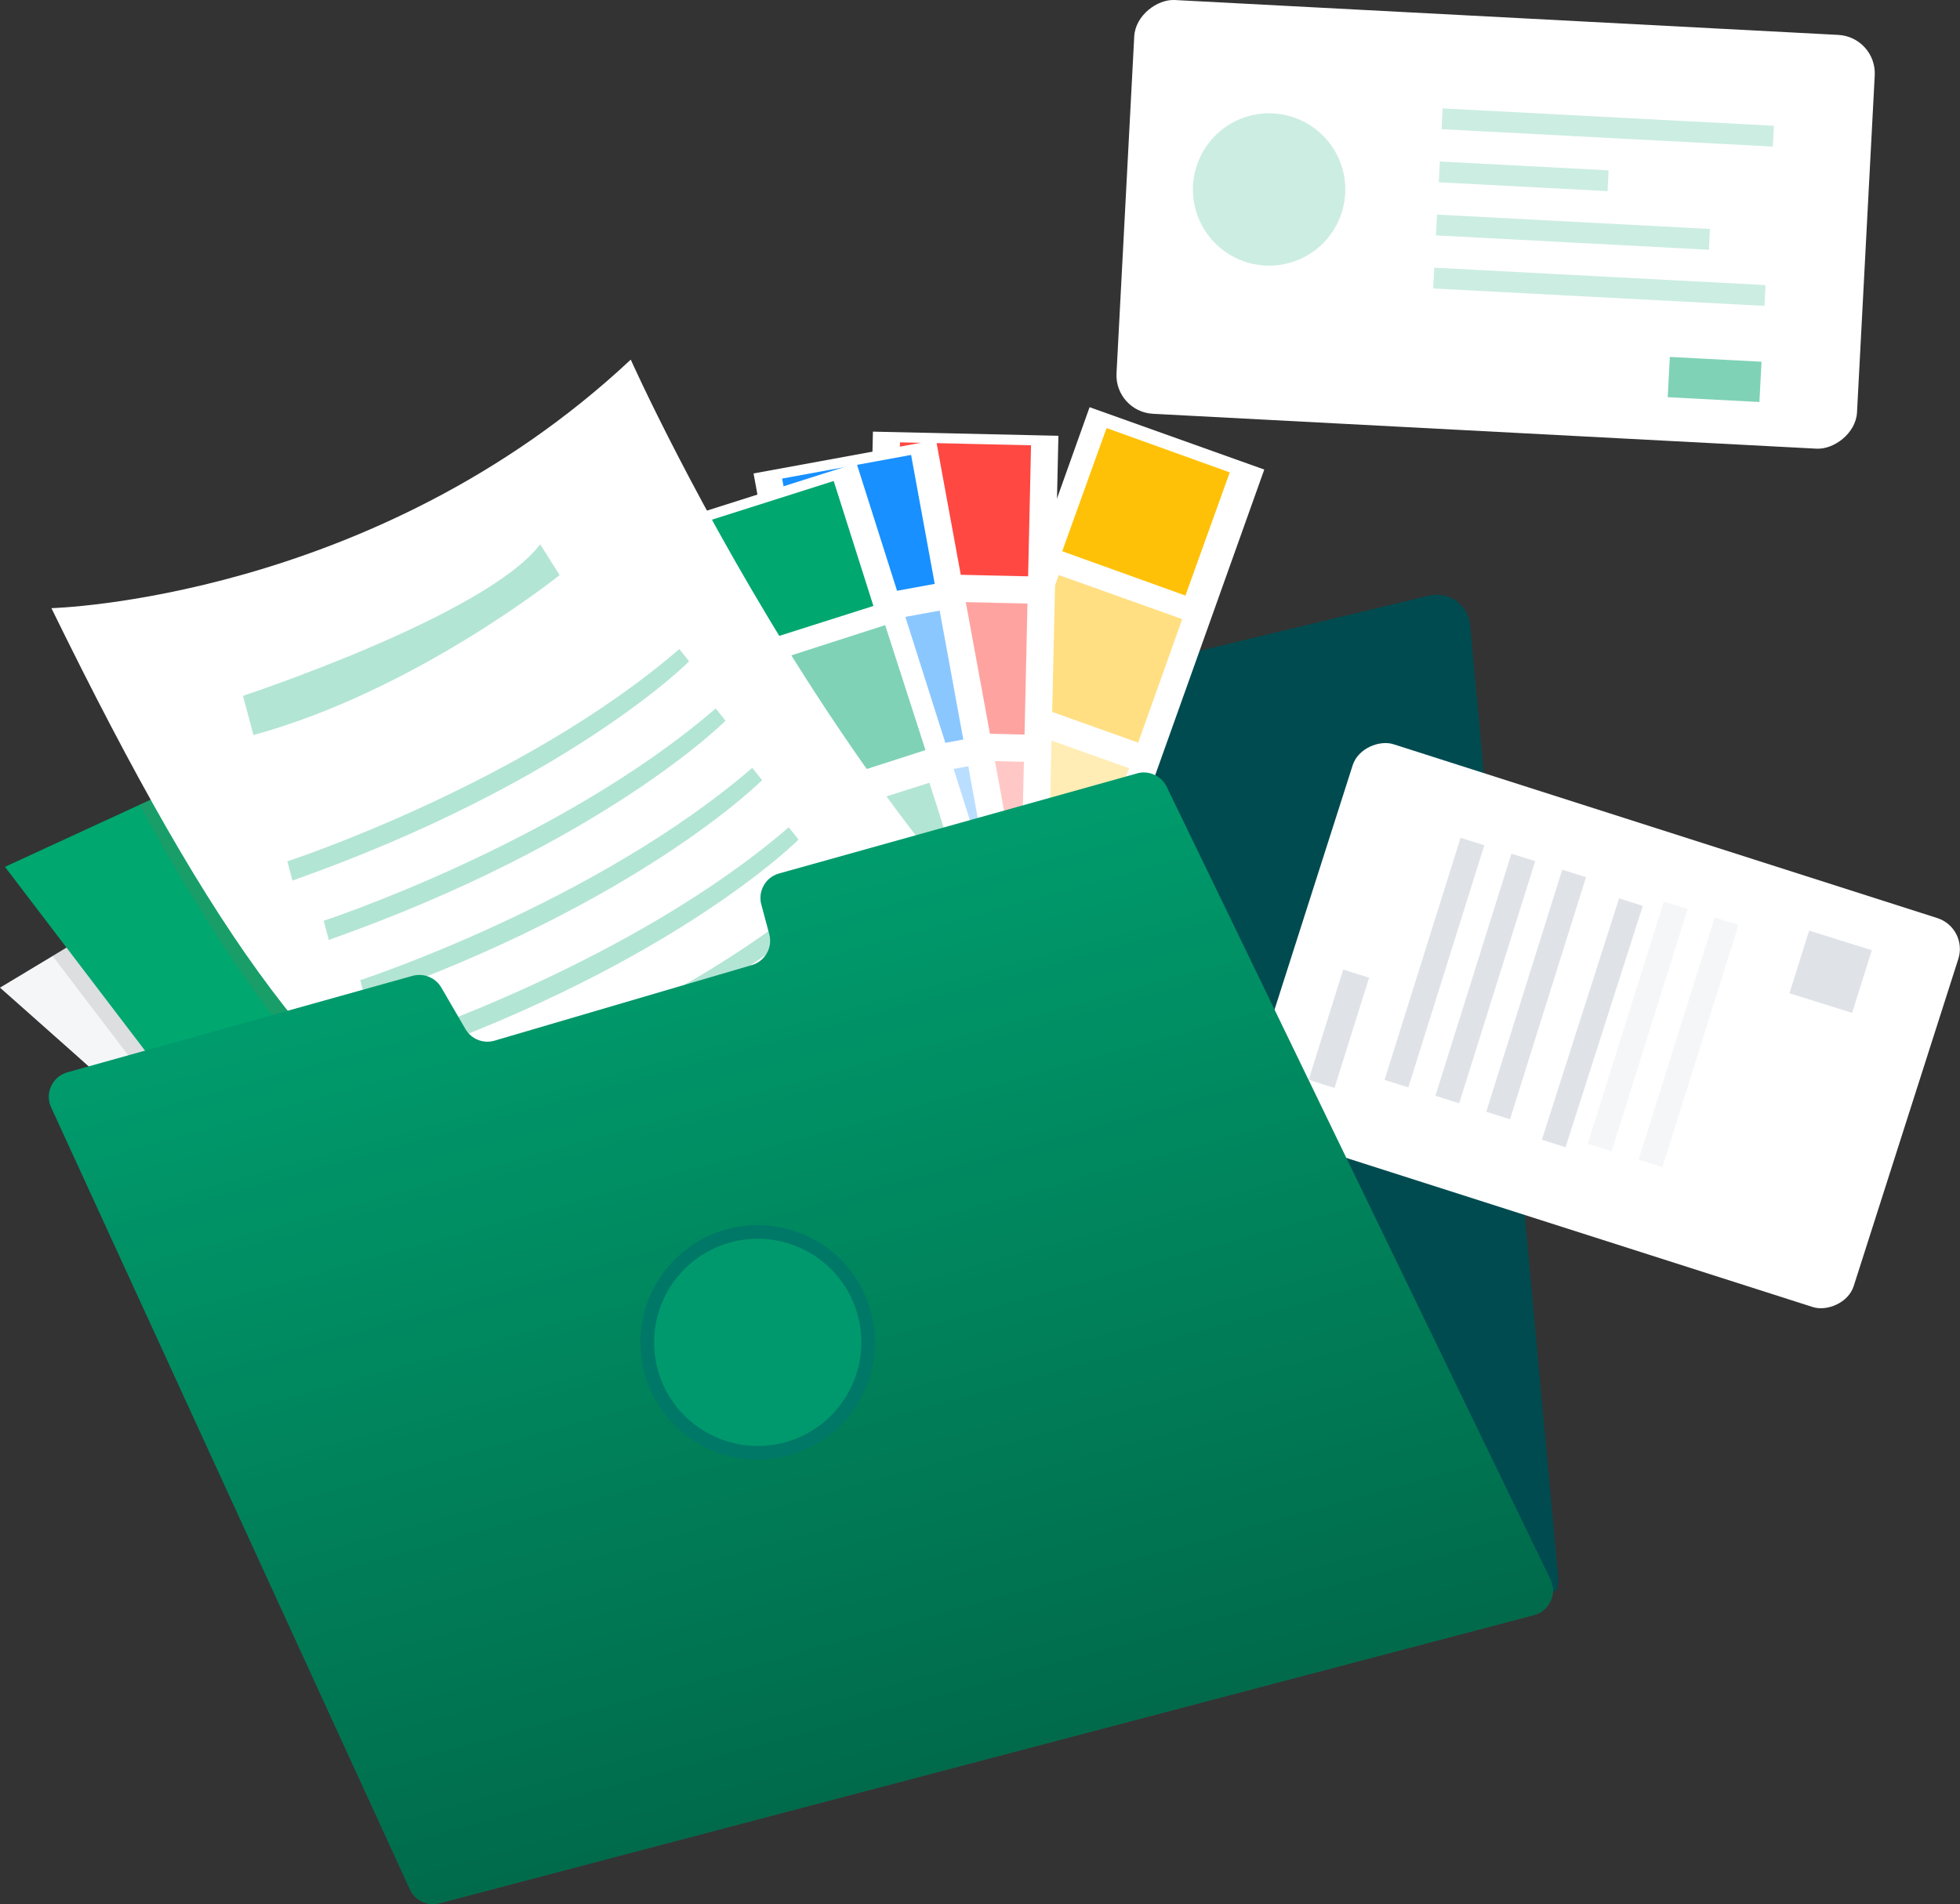 <?xml version="1.0" encoding="UTF-8"?>
<svg id="Calque_2" data-name="Calque 2" xmlns="http://www.w3.org/2000/svg" xmlns:xlink="http://www.w3.org/1999/xlink" viewBox="0 0 241.35 234.51">
  <rect x="0" y="0" width="241.35" height="234.51" fill="#333333" stroke="none"/>
  <defs>
    <linearGradient id="Dégradé_sans_nom_2" data-name="Dégradé sans nom 2" x1="-430.83" y1="670.12" x2="-430.83" y2="669.12" gradientTransform="translate(87625.5 54890.49) rotate(-15) scale(163.36 -112.77)" gradientUnits="userSpaceOnUse">
      <stop offset="0" stop-color="#000" stop-opacity="0"/>
      <stop offset="1" stop-color="#000"/>
    </linearGradient>
  </defs>
  <g id="Calque_1-2" data-name="Calque 1">
    <path d="m172.61,125.28c-1.48,3.16-3.84,3.75-5.33,3.76l-.31-1.35s5.07-4.19,5.07-3.59c0,.22.24.69.57,1.19h0Zm16.61-1.32c-3.12,3.12-5.95,1.2-6.64.63.09-.89.2-2.34,0-2.69-.29-.52,6.19.57,6.19.57l.45,1.48Zm-9.65-20.2s2.97-2.96,3.98-2.26c1.01.7-3.98,2.26-3.98,2.26Zm2.42.54s-.5.44.87.47c1.37.03-.87-.47-.87-.47Zm-22.71.13c-.11.07,3.47,1.27,5.76-1.14-.01,0-5.14.74-5.76,1.14Zm6.55,2.38s-.39,1.86-2.03,2.56c-1.64.7,2.03-2.56,2.03-2.56Zm12.1.56s5.7,5.28,5.34,6.99c-.36,1.7-5.34-6.99-5.34-6.99Zm-1.12,27.38c.1.36.18.69.22.97.24,1.31-3.05,1.67-3.05,1.67-2.78,1.18-4.19.07-4.89-1.17-.22-.4-.4-.83-.51-1.27-4.08-14.35,4.25-29.28,18.59-33.36,14.35-4.08,29.28,4.25,33.36,18.59l-.07-.26c.57-.35,1.28-.4,1.89-.12,1.57.7,3.05-.56,3.05-.56,0,0,1.28-.23,1.87.06.33.16.63-.52.83-1.15.11.34.31.96.51,1.62.12.34.21.68.3,1.01l-52.11,13.96Z" style="fill: #ff4842; isolation: isolate; opacity: .05;"/>
    <path d="m60.78,231.1c-.93-.66-1.54-1.66-1.7-2.79l-15.2-107.72-1.26-8.95c-.29-2.06.99-4.01,3-4.57l37.27-10.25c2.2-.6,3.5-2.88,2.89-5.08,0-.03-.02-.06-.02-.09l-.12-.39c-.67-2.19.57-4.5,2.76-5.17.04-.01.09-.03.13-.04l39.23-10.51c2.21-.59,4.47.72,5.06,2.92.05.18.08.36.11.54.29,2.27,2.37,3.86,4.64,3.57.15-.02.29-.05.43-.08l37.94-9.13c2.22-.54,4.45.82,4.99,3.04.05.2.08.4.1.6l10.64,115.08.2,2.17c.05.55,0,1.11-.18,1.65l-130.91,35.19h0Z" style="fill: #004b50;"/>
    <path d="m134.17,50.15l21.51,7.68-26.06,73.02-21.51-7.68,26.06-73.02Z" style="fill: #fff;"/>
    <path d="m136.26,52.72l15.17,5.46-5.46,15.17-15.17-5.46,5.46-15.17Z" style="fill: #ffc107;"/>
    <path d="m130.37,70.82l15.21,5.43-5.43,15.21-15.21-5.43,5.43-15.21Z" style="fill: #ffc107; isolation: isolate; opacity: .5;"/>
    <path d="m123.81,89.18l15.21,5.43-5.43,15.21-15.21-5.43,5.43-15.21Z" style="fill: #ffc107; isolation: isolate; opacity: .3;"/>
    <path d="m107.49,53.16l22.84.51-1.74,77.21-22.84-.51,1.74-77.21Z" style="fill: #fff;"/>
    <path d="m110.82,54.48l16.14.36-.36,16.14-16.14-.36.36-16.14Z" style="fill: #ff4842;"/>
    <path d="m110.38,73.97l16.14.36-.36,16.14-16.14-.36.36-16.14Z" style="fill: #ff4842; isolation: isolate; opacity: .5;"/>
    <path d="m109.94,93.46l16.14.36-.36,16.14-16.14-.36.36-16.14Z" style="fill: #ff4842; isolation: isolate; opacity: .3;"/>
    <path d="m92.79,58.31l22.47-4.12,13.94,75.96-22.47,4.12-13.94-75.96Z" style="fill: #fff;"/>
    <path d="m96.31,58.94l15.88-2.91,2.91,15.88-15.88,2.91-2.91-15.88Z" style="fill: #1890ff;"/>
    <path d="m99.83,78.11l15.88-2.91,2.91,15.88-15.88,2.91-2.91-15.88Z" style="fill: #1890ff; isolation: isolate; opacity: .5;"/>
    <path d="m103.35,97.28l15.88-2.91,2.91,15.88-15.88,2.91-2.91-15.88Z" style="fill: #1890ff; isolation: isolate; opacity: .3;"/>
    <path d="m83.7,63.95l21.77-6.91,23.37,73.61-21.77,6.91-23.37-73.61Z" style="fill: #fff;"/>
    <path d="m87.27,64.13l15.39-4.89,4.89,15.39-15.39,4.89-4.89-15.39Z" style="fill: #00a76f;"/>
    <path d="m93.61,81.95l15.39-4.96,4.96,15.39-15.39,4.96-4.96-15.39Z" style="fill: #00a76f; isolation: isolate; opacity: .5;"/>
    <path d="m99.06,101.29l15.39-4.89,4.89,15.39-15.39,4.89-4.89-15.39Z" style="fill: #00a76f; isolation: isolate; opacity: .3;"/>
    <path d="m119.4,159.76l-17.57,12.84-25.68,18.75c-1.62-1.73-3.95-4.04-6.8-6.77-9.8-9.43-25.71-23.91-39.83-36.6C13.61,133.66,0,121.64,0,121.64l6.48-3.9,52.86-32,60.06,74.02h0Z" style="fill: #f4f6f8;"/>
    <path d="m119.4,159.76l-17.57,12.84c-10.34,5.22-21.24,9.24-32.49,11.99-9.8-9.43-25.71-23.91-39.83-36.6l-23.03-30.25,52.86-31.99,60.06,74.02Z" style="isolation: isolate; opacity: .1;"/>
    <path d="m132.72,151.13s-25.62,26.17-72.18,34.28L.61,106.76l16.57-7.64,57.29-26.4,57.12,76.88,1.13,1.54h0Z" style="fill: #00a76f;"/>
    <path d="m131.58,149.61c-7.08,2.27-15.38,4.46-24,5.7-9.32,1.36-18.99,1.6-27.85-.33-7.41-1.61-13.96-3.76-19.98-6.84-15.67-7.97-27.84-22.13-42.57-49.02l57.29-26.4,57.11,76.88h0Z" style="fill: #ff4842; isolation: isolate; opacity: .1;"/>
    <path d="m152.6,138.68s-21.27,10.41-44.84,13.83c-9.32,1.36-18.99,1.6-27.85-.32-7.41-1.61-13.95-3.76-19.98-6.84-19.4-9.87-33.42-29.21-53.6-70.45,0,0,39.73-.99,71.34-30.61,0,.02,33.23,74.3,74.93,94.39Z" style="fill: #fff;"/>
    <path d="m29.91,85.7s29.89-9.85,36.61-18.66l2.39,3.79s-17.68,14.22-37.7,19.7l-1.29-4.83h0Zm5.46,20.39s28.95-9.48,48.28-26.15l1.21,1.51s-14.86,15-48.85,27l-.63-2.36Zm4.49,7.31s28.95-9.48,48.27-26.15l1.21,1.51s-14.86,15-48.85,27l-.63-2.36Zm4.49,7.32s28.95-9.48,48.28-26.15l1.21,1.51s-14.86,15-48.85,27l-.63-2.36h0Zm4.5,7.32s28.95-9.48,48.27-26.15l1.21,1.51s-14.86,15-48.85,27l-.63-2.36h0Zm4.49,7.33s28.95-9.48,48.28-26.15l1.21,1.52s-14.86,15-48.85,27l-.63-2.36Z" style="fill: #00a76f; isolation: isolate; opacity: .3;"/>
    <rect x="158.66" y="-18.02" width="51.03" height="91.31" rx="4.74" ry="4.74" transform="translate(146.9 210.1) rotate(-86.99)" style="fill: #fff;"/>
    <circle cx="156.28" cy="23.34" r="9.38" transform="translate(-.72 41.24) rotate(-15)" style="fill: #00a76f; isolation: isolate; opacity: .2;"/>
    <path d="m177.51,15.91l.13-2.56,40.79,2.14-.13,2.56-40.79-2.14Z" style="fill: #00a76f; isolation: isolate; opacity: .2;"/>
    <path d="m177.17,22.45l.13-2.56,20.78,1.09-.13,2.56-20.78-1.09Z" style="fill: #00a76f; isolation: isolate; opacity: .2;"/>
    <path d="m176.82,28.99l.13-2.56,33.61,1.77-.13,2.56-33.61-1.77Z" style="fill: #00a76f; isolation: isolate; opacity: .2;"/>
    <path d="m176.48,35.53l.13-2.56,40.79,2.14-.13,2.56-40.79-2.14Z" style="fill: #00a76f; isolation: isolate; opacity: .2;"/>
    <path d="m205.36,48.92l.26-4.96,11.29.59-.26,4.96-11.29-.59Z" style="fill: #00a76f; isolation: isolate; opacity: .5;"/>
    <rect x="172.28" y="87.18" width="50.3" height="78.3" rx="4" ry="4" transform="translate(16.96 275.9) rotate(-72.27)" style="fill: #fff;"/>
    <path d="m161.14,132.99l4.26-13.58,3.19,1-4.26,13.58-3.19-1Z" style="fill: #dfe3e8;"/>
    <path d="m170.49,133l9.36-29.82,2.93.92-9.36,29.82-2.93-.92Z" style="fill: #dfe3e8;"/>
    <path d="m176.75,134.96l9.36-29.82,2.93.92-9.36,29.82-2.93-.92Z" style="fill: #dfe3e8;"/>
    <path d="m183.01,136.93l9.36-29.82,2.93.92-9.36,29.82-2.93-.92Z" style="fill: #dfe3e8;"/>
    <path d="m189.86,140.37l9.51-29.73,2.92.93-9.51,29.73-2.92-.93Z" style="fill: #dfe3e8;"/>
    <path d="m195.52,140.86l9.36-29.82,2.93.92-9.36,29.82-2.93-.92Z" style="fill: #f4f6f8;"/>
    <path d="m201.78,142.82l9.36-29.82,2.93.92-9.36,29.82-2.93-.92Z" style="fill: #f4f6f8;"/>
    <path d="m220.35,122.33l2.42-7.72,7.72,2.42-2.42,7.72-7.72-2.42Z" style="fill: #dfe3e8;"/>
    <path d="m140.01,95.26l-44.08,12.32c-1.65.46-2.62,2.16-2.18,3.82l.98,3.65c.44,1.64-.51,3.33-2.14,3.81l-31.69,9.31c-1.38.41-2.86-.18-3.59-1.43l-2.97-5.11c-.72-1.23-2.17-1.82-3.55-1.44l-42.49,11.88c-1.66.46-2.63,2.19-2.17,3.85.04.16.1.31.17.46l44.18,96.3c.63,1.38,2.17,2.11,3.64,1.72l134.77-35.49c1.67-.44,2.67-2.16,2.22-3.83-.05-.19-.12-.38-.21-.56l-47.24-97.62c-.66-1.36-2.2-2.05-3.65-1.65h0Z" style="fill: #00a76f;"/>
    <path d="m140.01,95.26l-44.08,12.32c-1.65.46-2.62,2.16-2.18,3.82l.98,3.65c.44,1.64-.51,3.33-2.14,3.81l-31.69,9.31c-1.38.41-2.86-.18-3.59-1.43l-2.97-5.11c-.72-1.23-2.17-1.82-3.55-1.44l-42.49,11.88c-1.66.46-2.63,2.19-2.17,3.85.04.16.1.31.17.46l44.18,96.3c.63,1.38,2.17,2.11,3.64,1.72l134.77-35.49c1.67-.44,2.67-2.16,2.22-3.83-.05-.19-.12-.38-.21-.56l-47.24-97.62c-.66-1.36-2.2-2.05-3.65-1.65h0Z" style="fill: #007867; isolation: isolate; opacity: .24;"/>
    <path d="m140.01,95.26l-44.08,12.32c-1.65.46-2.62,2.16-2.18,3.82l.98,3.65c.44,1.64-.51,3.33-2.14,3.81l-31.69,9.31c-1.38.41-2.86-.18-3.59-1.43l-2.97-5.11c-.72-1.23-2.17-1.82-3.55-1.44l-42.49,11.88c-1.66.46-2.63,2.19-2.17,3.85.04.16.1.31.17.46l44.18,96.3c.63,1.38,2.17,2.11,3.64,1.72l134.77-35.49c1.67-.44,2.67-2.16,2.22-3.83-.05-.19-.12-.38-.21-.56l-47.24-97.62c-.66-1.36-2.2-2.05-3.65-1.65h0Z" style="fill: url(#Dégradé_sans_nom_2); isolation: isolate; opacity: .32;"/>
    <path d="m89.56,151.38c-7.7,2.06-12.27,9.98-10.21,17.69,2.06,7.7,9.98,12.27,17.69,10.21s12.27-9.98,10.21-17.69c-2.06-7.7-9.98-12.27-17.69-10.21Z" style="fill: #007867;"/>
    <path d="m90,153c6.81-1.82,13.81,2.22,15.63,9.02s-2.22,13.81-9.02,15.63c-6.81,1.82-13.8-2.22-15.63-9.02-1.82-6.81,2.22-13.8,9.02-15.63" style="fill: #00a76f; isolation: isolate; opacity: .72;"/>
  </g>
</svg>